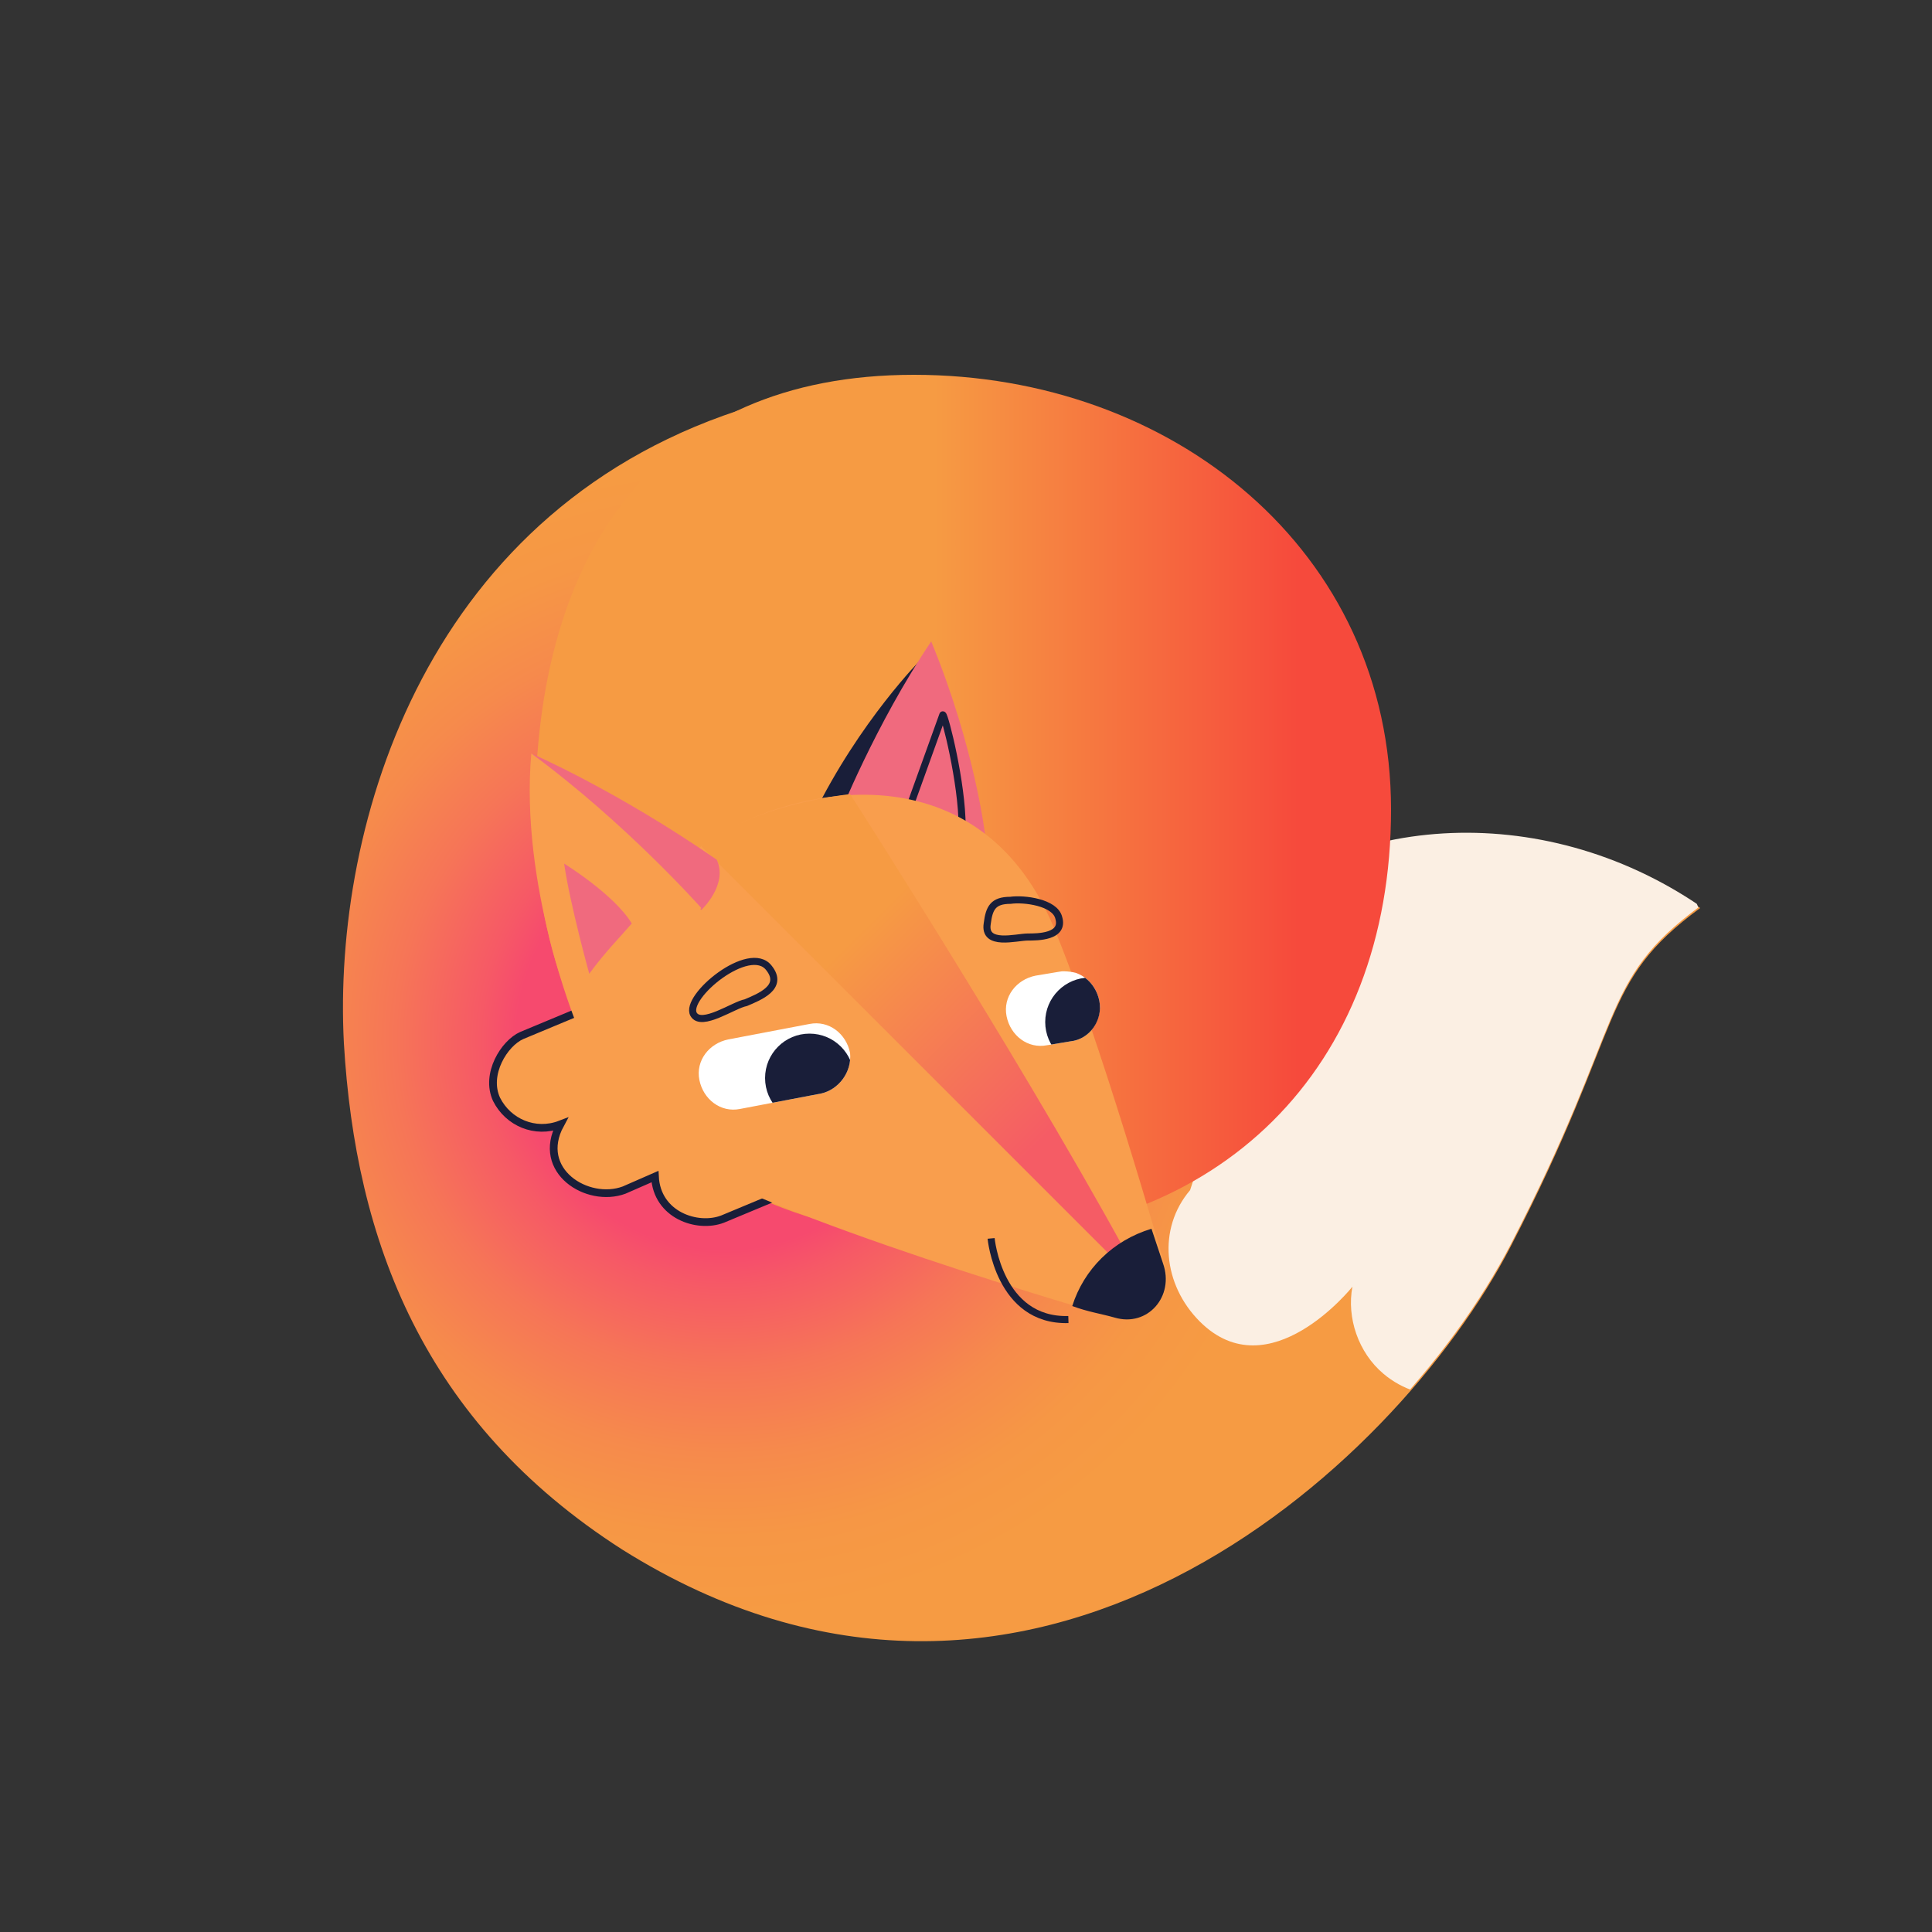 <?xml version="1.0" encoding="utf-8"?>
<!-- Generator: Adobe Illustrator 22.1.0, SVG Export Plug-In . SVG Version: 6.00 Build 0)  -->
<svg version="1.1" id="Layer_1" xmlns="http://www.w3.org/2000/svg" xmlns:xlink="http://www.w3.org/1999/xlink" x="0px" y="0px"
	 viewBox="0 0 100 100" style="enable-background:new 0 0 100 100;" xml:space="preserve">
<rect x="0" y="0" width="100" height="100" fill="#333333" stroke="none"/>
<style type="text/css">
	.st0{fill:none;}
	.st1{fill:url(#SVGID_2_);}
	.st2{clip-path:url(#SVGID_3_);fill:#FBEFE3;}
	.st3{fill:url(#SVGID_4_);}
	.st4{fill:#F99E4D;stroke:#191E39;stroke-width:0.4;stroke-miterlimit:10;}
	.st5{fill:#191E39;}
	.st6{fill:#F06A7E;}
	.st7{fill:none;stroke:#191E39;stroke-width:0.366;stroke-linejoin:round;stroke-miterlimit:10;}
	.st8{fill:#F99E4D;}
	.st9{clip-path:url(#SVGID_7_);fill:#FFFFFF;}
	.st10{clip-path:url(#SVGID_7_);fill:#191E39;}
	.st11{clip-path:url(#SVGID_8_);fill:#FFFFFF;}
	.st12{clip-path:url(#SVGID_8_);fill:#191E39;}
</style>
<rect x="10" y="10" class="st0" width="80" height="80"/>
<g>
	<g>
		<radialGradient id="SVGID_2_" cx="37.505" cy="53.88" r="38.111" gradientUnits="userSpaceOnUse">
			<stop  offset="0.283" style="stop-color:#F64A6E"/>
			<stop  offset="0.332" style="stop-color:#F65966"/>
			<stop  offset="0.447" style="stop-color:#F67557"/>
			<stop  offset="0.561" style="stop-color:#F68A4C"/>
			<stop  offset="0.674" style="stop-color:#F69745"/>
			<stop  offset="0.782" style="stop-color:#F69B43"/>
		</radialGradient>
		<path class="st1" d="M39,21c-16.9,5.1-21.8,21.6-21.2,33c0.6,10.2,4.1,19.6,14.4,26.2c21,13.2,40-4.1,46-15.7
			c6-11.6,4.5-13.6,9.8-17.5c-8.2-5.6-18.9-4.9-25,1.4S39,21,39,21z"/>
		<g>
			<defs>
				<path id="SVGID_1_" d="M32.2,80.1c21,13.2,40-4.1,46-15.7c6-11.6,4.5-13.6,9.8-17.5c-8.2-5.6-18.9-4.9-25,1.4"/>
			</defs>
			<clipPath id="SVGID_3_">
				<use xlink:href="#SVGID_1_"  style="overflow:visible;"/>
			</clipPath>
			<path class="st2" d="M86,61.9c0,0-7.6,8.7-7.6,8.7c-1.7,2-4.8,2.2-6.8,0.5c-1.3-1.1-1.9-2.9-1.6-4.5c0,0-4.3,5.4-7.9,1.8
				c-1.9-1.9-2.2-4.8-0.5-6.8L72,29.6C70.3,30.4,98.6,45.2,86,61.9z"/>
		</g>
	</g>
	<linearGradient id="SVGID_4_" gradientUnits="userSpaceOnUse" x1="27.664" y1="41.751" x2="72.008" y2="41.751">
		<stop  offset="0.468" style="stop-color:#F69B43"/>
		<stop  offset="0.891" style="stop-color:#F64A3C"/>
	</linearGradient>
	<path class="st3" d="M27.7,42.1c0-13.4,6.2-22.7,19.6-22.7S72,28.5,72,41.9s-8.9,22.2-22.3,22.2S27.7,55.6,27.7,42.1z"/>
	<path class="st4" d="M41,61.6l-3.6,1.5c-1.3,0.5-3.4-0.2-3.5-2.2l-1.6,0.7c-1.9,0.7-4.6-1-3.3-3.4l0,0c-1.3,0.5-2.7-0.1-3.3-1.3
		c-0.6-1.3,0.4-2.9,1.3-3.3l3.6-1.5C31.9,51.5,42,61.2,41,61.6z"/>
	<g>
		<g>
			<path class="st5" d="M47.7,34.1c0,0-3.2,3.2-5.6,8.1l1.3,0L47.7,34.1z"/>
			<path class="st6" d="M51,43.3c0,0-0.5-4.5-2.8-10.1c-2.9,4.3-4.8,9.1-4.8,9.1L51,43.3z"/>
			<path class="st7" d="M49.8,42.8c0,0-2.8-0.8-2.8-0.8l1.8-5C48.9,37,49.8,40.5,49.8,42.8z"/>
		</g>
	</g>
	<path class="st8" d="M57.7,68.2c-0.7-0.2-17.8-5.1-23.4-8.7c-8.8-5.6-2.4-12.6,2-15.7c4.3-3.1,14.2-5.3,18.2,4.1
		c2.4,5.7,5.6,17,5.8,17.6C60.8,67.1,59.4,68.7,57.7,68.2z"/>
	<path class="st7" d="M51.3,64.1c0,0,0.4,4.3,4,4.2"/>
	<g>
		<defs>
			<path id="SVGID_19_" d="M44,41.1c0,0,9.9,15.4,15.4,25.8c0,0-14.4-14.4-23.1-23.1C36.3,43.8,38.5,41.8,44,41.1z"/>
		</defs>
		<linearGradient id="SVGID_5_" gradientUnits="userSpaceOnUse" x1="40.306" y1="42.621" x2="57.006" y2="59.473">
			<stop  offset="0.292" style="stop-color:#F69B43"/>
			<stop  offset="0.895" style="stop-color:#F55C65"/>
		</linearGradient>
		<use xlink:href="#SVGID_19_"  style="overflow:visible;fill:url(#SVGID_5_);"/>
		<clipPath id="SVGID_6_">
			<use xlink:href="#SVGID_19_"  style="overflow:visible;"/>
		</clipPath>
	</g>
	<path class="st7" d="M39.8,50.1c-1-1.3-4.4,1.5-3.9,2.4c0.4,0.7,2.1-0.5,2.7-0.6C39.3,51.6,40.6,51.1,39.8,50.1z"/>
	<path class="st7" d="M51.1,47.8c0.1-0.8,0.3-1.2,1.2-1.2c0.7-0.1,2.3,0.1,2.5,0.9c0.3,1-1.1,1-1.6,1C52.6,48.5,50.9,49,51.1,47.8z"
		/>
	<g>
		<defs>
			<path id="SVGID_21_" d="M42.5,56.6l-4.2,0.8c-1,0.2-1.9-0.5-2.1-1.5v0c-0.2-1,0.5-1.9,1.5-2.1l4.2-0.8c1-0.2,1.9,0.5,2.1,1.5l0,0
				C44.1,55.5,43.4,56.4,42.5,56.6z"/>
		</defs>
		<clipPath id="SVGID_7_">
			<use xlink:href="#SVGID_21_"  style="overflow:visible;"/>
		</clipPath>
		<path class="st9" d="M42.5,56.6l-4.2,0.8c-1,0.2-1.9-0.5-2.1-1.5v0c-0.2-1,0.5-1.9,1.5-2.1l4.2-0.8c1-0.2,1.9,0.5,2.1,1.5l0,0
			C44.1,55.5,43.4,56.4,42.5,56.6z"/>
		<circle class="st10" cx="41.9" cy="55.8" r="2.3"/>
	</g>
	<g>
		<defs>
			<path id="SVGID_23_" d="M55.4,53.9l-1.2,0.2c-1,0.2-1.9-0.5-2.1-1.5v0c-0.2-1,0.5-1.9,1.5-2.1l1.2-0.2c1-0.2,1.9,0.5,2.1,1.5v0
				C57.1,52.8,56.4,53.8,55.4,53.9z"/>
		</defs>
		<clipPath id="SVGID_8_">
			<use xlink:href="#SVGID_23_"  style="overflow:visible;"/>
		</clipPath>
		<path class="st11" d="M55.4,53.9l-1.2,0.2c-1,0.2-1.9-0.5-2.1-1.5v0c-0.2-1,0.5-1.9,1.5-2.1c0,0,2.9-1,3.3,1.2v0
			C57.1,52.8,56.4,53.8,55.4,53.9z"/>
		<circle class="st12" cx="56.4" cy="52.9" r="2.3"/>
	</g>
	<g>
		<path class="st6" d="M27.5,39c0,0,4.4,1.9,9.6,5.5c0.6,1.3-0.8,2.6-0.8,2.6L27.5,39z"/>
		<path class="st8" d="M29.8,52.9c0,0-2.9-7.1-2.3-13.9c4.9,3.6,8.8,8,8.8,8L29.8,52.9z"/>
		<path class="st6" d="M30.5,50.4c0.8-1.1,1.6-1.9,2.2-2.6c-0.9-1.5-3.5-3.1-3.5-3.1C29.5,46.8,30.5,50.4,30.5,50.4z"/>
	</g>
</g>
<path class="st5" d="M57.7,68.2c-0.7-0.2-1.4-0.3-2.2-0.6c0.6-1.9,2.1-3.4,4.1-4c0.2,0.6,0.4,1.2,0.6,1.8
	C60.8,67.1,59.4,68.7,57.7,68.2z"/>
</svg>
